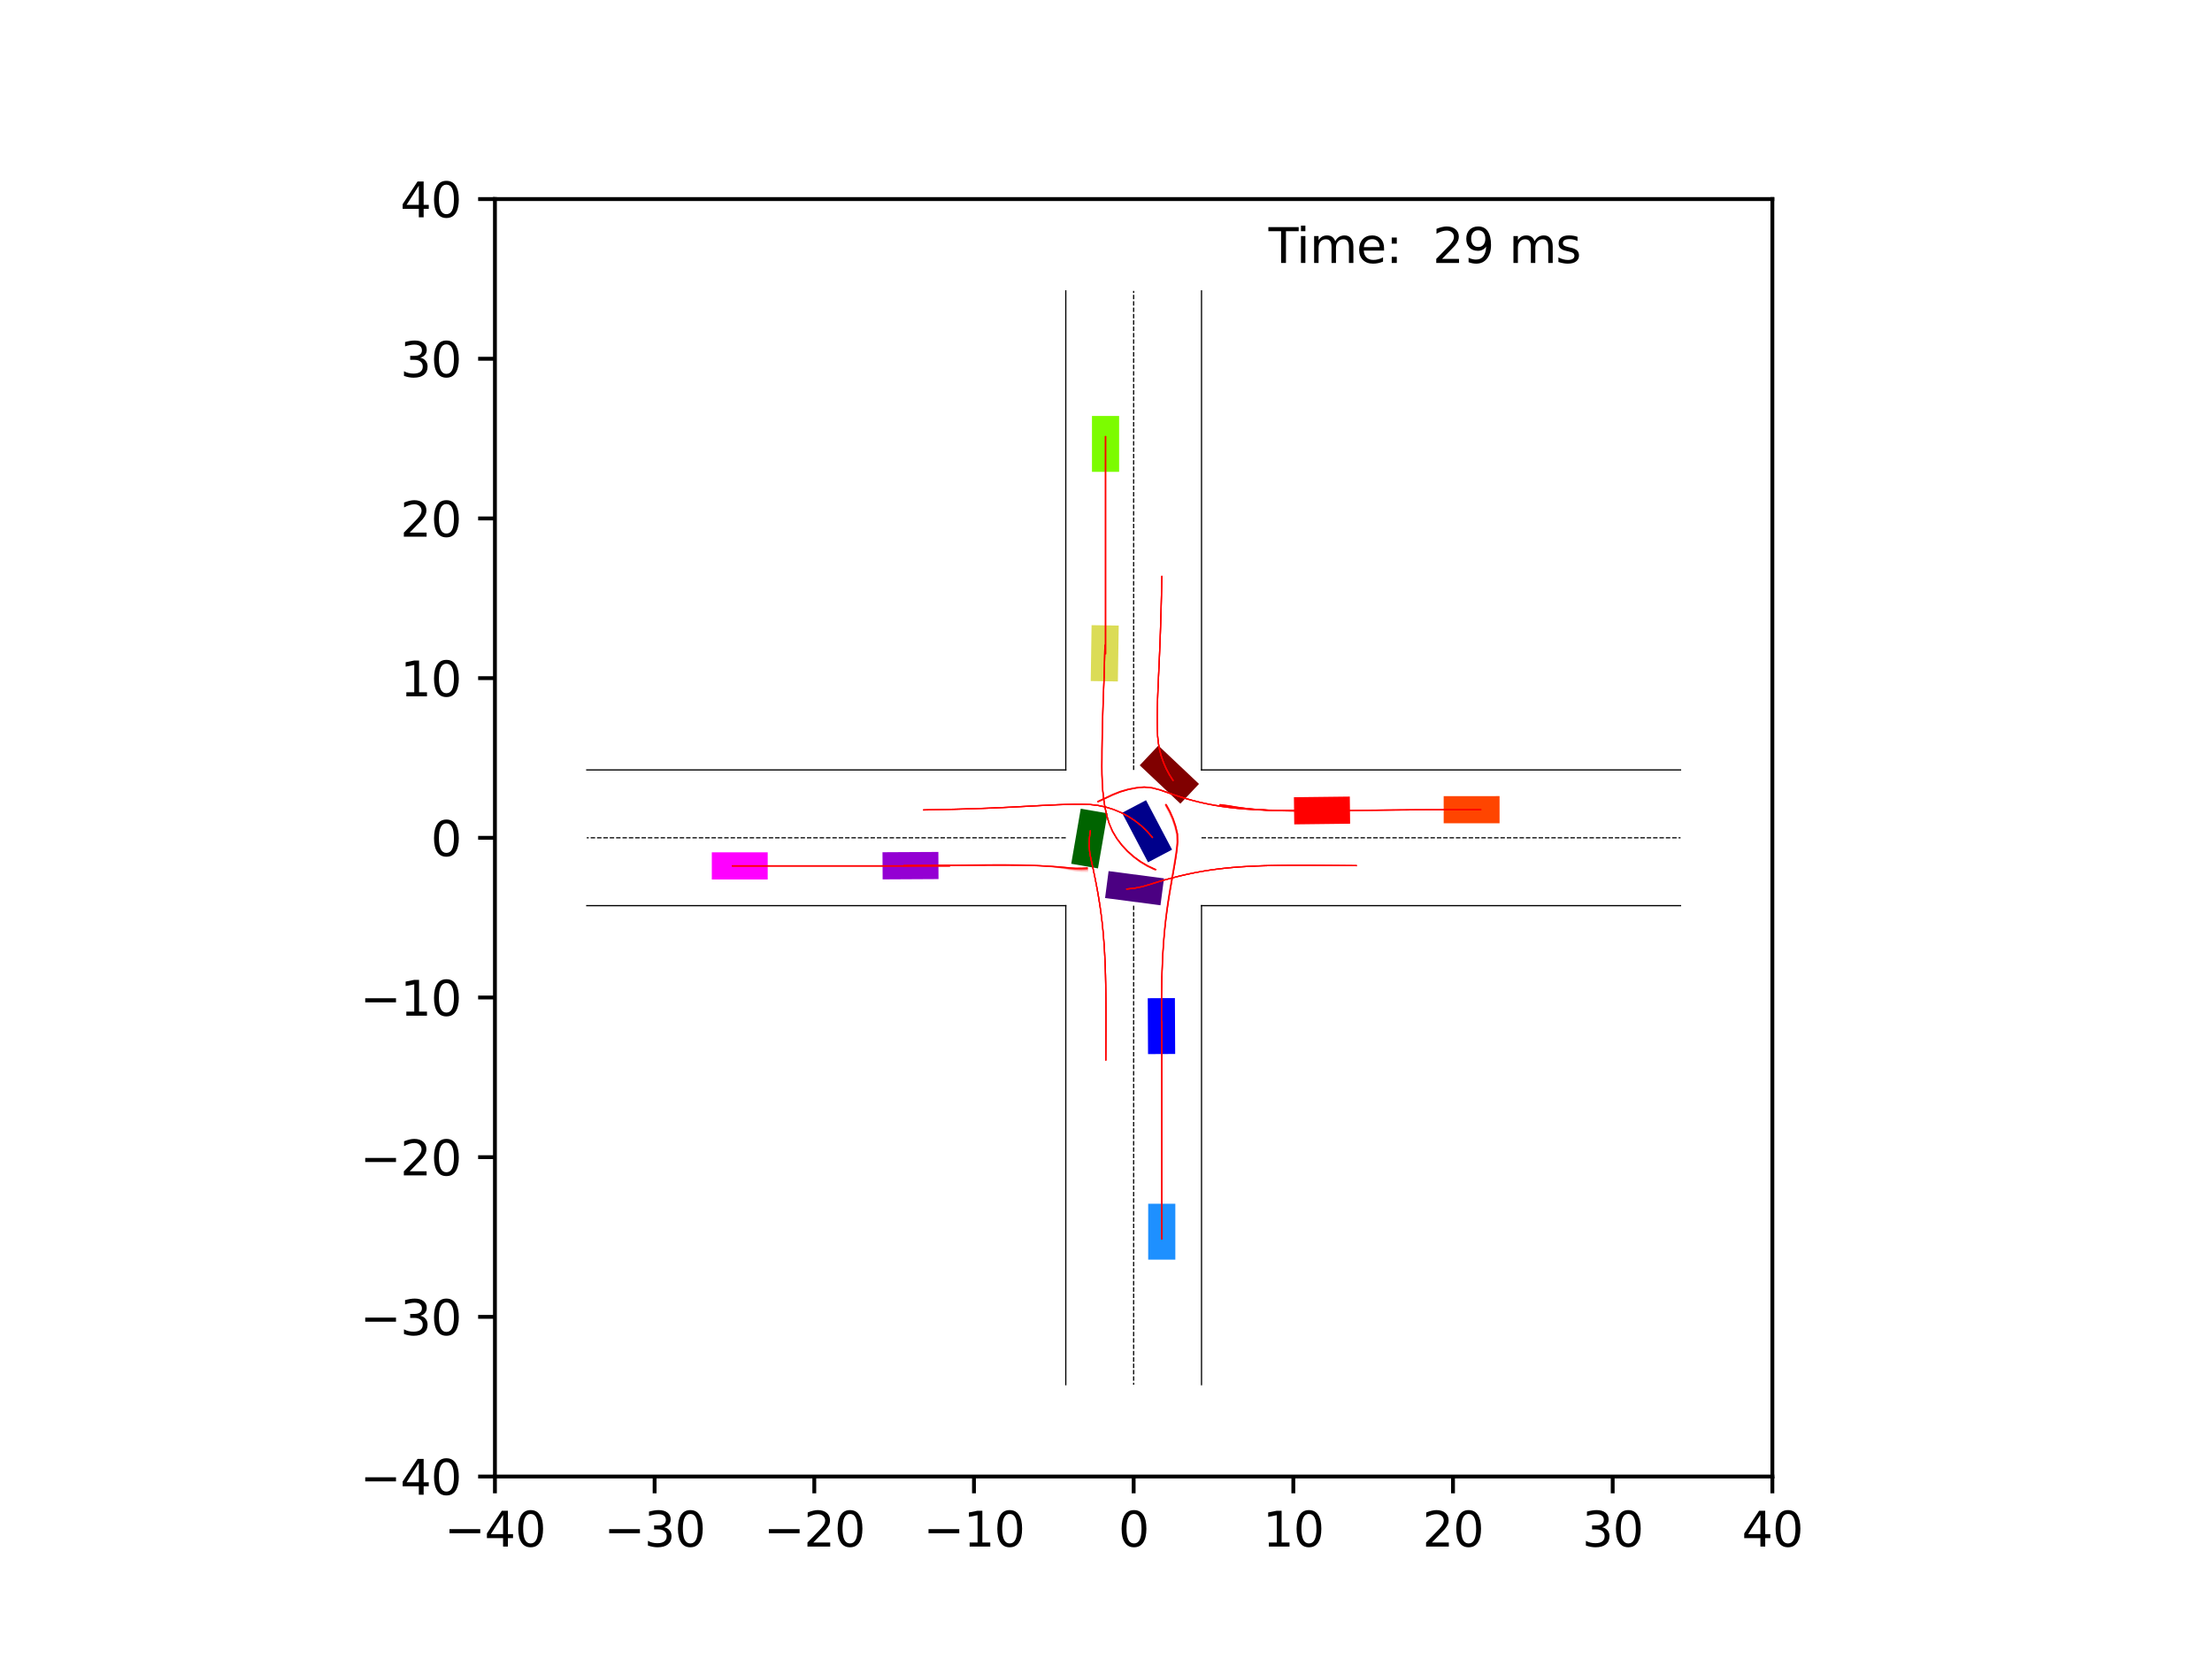 <?xml version="1.0" encoding="utf-8" standalone="no"?>
<!DOCTYPE svg PUBLIC "-//W3C//DTD SVG 1.1//EN"
  "http://www.w3.org/Graphics/SVG/1.1/DTD/svg11.dtd">
<svg xmlns:xlink="http://www.w3.org/1999/xlink" width="460.8pt" height="345.6pt" viewBox="0 0 460.8 345.6" xmlns="http://www.w3.org/2000/svg" version="1.1">
 <defs>
  <style type="text/css">*{stroke-linejoin: round; stroke-linecap: butt}</style>
 </defs>
 <g id="figure_1">
  <g id="patch_1">
   <path d="M 0 345.6 
L 460.8 345.6 
L 460.8 0 
L 0 0 
z
" style="fill: #ffffff"/>
  </g>
  <g id="axes_1">
   <g id="patch_2">
    <path d="M 103.104 307.584 
L 369.216 307.584 
L 369.216 41.472 
L 103.104 41.472 
z
" style="fill: #ffffff"/>
   </g>
   <g id="patch_3">
    <path d="M 244.161 177.002 
L 238.741 166.698 
L 233.736 169.33 
L 239.156 179.634 
z
" clip-path="url(#p1cdf55d25e)" style="fill: #00008b"/>
   </g>
   <g id="patch_4">
    <path d="M 249.771 163.306 
L 241.305 155.314 
L 237.423 159.426 
L 245.889 167.418 
z
" clip-path="url(#p1cdf55d25e)" style="fill: #800000"/>
   </g>
   <g id="patch_5">
    <path d="M 225.137 168.468 
L 223.156 179.94 
L 228.728 180.903 
L 230.71 169.43 
z
" clip-path="url(#p1cdf55d25e)" style="fill: #006400"/>
   </g>
   <g id="patch_6">
    <path d="M 230.206 187.075 
L 241.75 188.586 
L 242.483 182.979 
L 230.939 181.468 
z
" clip-path="url(#p1cdf55d25e)" style="fill: #4b0082"/>
   </g>
   <g id="patch_7">
    <path d="M 244.81 219.561 
L 244.753 207.919 
L 239.098 207.946 
L 239.155 219.588 
z
" clip-path="url(#p1cdf55d25e)" style="fill: #0000ff"/>
   </g>
   <g id="patch_8">
    <path d="M 281.189 165.939 
L 269.547 166.078 
L 269.615 171.733 
L 281.257 171.593 
z
" clip-path="url(#p1cdf55d25e)" style="fill: #ff0000"/>
   </g>
   <g id="patch_9">
    <path d="M 227.396 130.233 
L 227.218 141.874 
L 232.872 141.96 
L 233.05 130.319 
z
" clip-path="url(#p1cdf55d25e)" style="fill: #dbdc56"/>
   </g>
   <g id="patch_10">
    <path d="M 183.869 183.191 
L 195.511 183.129 
L 195.481 177.474 
L 183.839 177.536 
z
" clip-path="url(#p1cdf55d25e)" style="fill: #9400d3"/>
   </g>
   <g id="patch_11">
    <path d="M 244.843 262.404 
L 244.843 250.762 
L 239.188 250.762 
L 239.188 262.404 
z
" clip-path="url(#p1cdf55d25e)" style="fill: #1e90ff"/>
   </g>
   <g id="patch_12">
    <path d="M 312.386 165.845 
L 300.743 165.848 
L 300.745 171.503 
L 312.387 171.5 
z
" clip-path="url(#p1cdf55d25e)" style="fill: #ff4500"/>
   </g>
   <g id="patch_13">
    <path d="M 227.477 86.652 
L 227.477 98.294 
L 233.132 98.294 
L 233.132 86.652 
z
" clip-path="url(#p1cdf55d25e)" style="fill: #7cfc00"/>
   </g>
   <g id="patch_14">
    <path d="M 148.284 183.211 
L 159.926 183.211 
L 159.926 177.556 
L 148.284 177.556 
z
" clip-path="url(#p1cdf55d25e)" style="fill: #ff00ff"/>
   </g>
   <g id="matplotlib.axis_1">
    <g id="xtick_1">
     <g id="line2d_1">
      <defs>
       <path id="m5956724e05" d="M 0 0 
L 0 3.5 
" style="stroke: #000000; stroke-width: 0.8"/>
      </defs>
      <g>
       <use xlink:href="#m5956724e05" x="103.104" y="307.584" style="stroke: #000000; stroke-width: 0.8"/>
      </g>
     </g>
     <g id="text_1">
      <!-- −40 -->
      <g transform="translate(92.552 322.182) scale(0.1 -0.1)">
       <defs>
        <path id="DejaVuSans-2212" d="M 678 2272 
L 4684 2272 
L 4684 1741 
L 678 1741 
L 678 2272 
z
" transform="scale(0.016)"/>
        <path id="DejaVuSans-34" d="M 2419 4116 
L 825 1625 
L 2419 1625 
L 2419 4116 
z
M 2253 4666 
L 3047 4666 
L 3047 1625 
L 3713 1625 
L 3713 1100 
L 3047 1100 
L 3047 0 
L 2419 0 
L 2419 1100 
L 313 1100 
L 313 1709 
L 2253 4666 
z
" transform="scale(0.016)"/>
        <path id="DejaVuSans-30" d="M 2034 4250 
Q 1547 4250 1301 3770 
Q 1056 3291 1056 2328 
Q 1056 1369 1301 889 
Q 1547 409 2034 409 
Q 2525 409 2770 889 
Q 3016 1369 3016 2328 
Q 3016 3291 2770 3770 
Q 2525 4250 2034 4250 
z
M 2034 4750 
Q 2819 4750 3233 4129 
Q 3647 3509 3647 2328 
Q 3647 1150 3233 529 
Q 2819 -91 2034 -91 
Q 1250 -91 836 529 
Q 422 1150 422 2328 
Q 422 3509 836 4129 
Q 1250 4750 2034 4750 
z
" transform="scale(0.016)"/>
       </defs>
       <use xlink:href="#DejaVuSans-2212"/>
       <use xlink:href="#DejaVuSans-34" x="83.789"/>
       <use xlink:href="#DejaVuSans-30" x="147.412"/>
      </g>
     </g>
    </g>
    <g id="xtick_2">
     <g id="line2d_2">
      <g>
       <use xlink:href="#m5956724e05" x="136.368" y="307.584" style="stroke: #000000; stroke-width: 0.8"/>
      </g>
     </g>
     <g id="text_2">
      <!-- −30 -->
      <g transform="translate(125.816 322.182) scale(0.1 -0.1)">
       <defs>
        <path id="DejaVuSans-33" d="M 2597 2516 
Q 3050 2419 3304 2112 
Q 3559 1806 3559 1356 
Q 3559 666 3084 287 
Q 2609 -91 1734 -91 
Q 1441 -91 1130 -33 
Q 819 25 488 141 
L 488 750 
Q 750 597 1062 519 
Q 1375 441 1716 441 
Q 2309 441 2620 675 
Q 2931 909 2931 1356 
Q 2931 1769 2642 2001 
Q 2353 2234 1838 2234 
L 1294 2234 
L 1294 2753 
L 1863 2753 
Q 2328 2753 2575 2939 
Q 2822 3125 2822 3475 
Q 2822 3834 2567 4026 
Q 2313 4219 1838 4219 
Q 1578 4219 1281 4162 
Q 984 4106 628 3988 
L 628 4550 
Q 988 4650 1302 4700 
Q 1616 4750 1894 4750 
Q 2613 4750 3031 4423 
Q 3450 4097 3450 3541 
Q 3450 3153 3228 2886 
Q 3006 2619 2597 2516 
z
" transform="scale(0.016)"/>
       </defs>
       <use xlink:href="#DejaVuSans-2212"/>
       <use xlink:href="#DejaVuSans-33" x="83.789"/>
       <use xlink:href="#DejaVuSans-30" x="147.412"/>
      </g>
     </g>
    </g>
    <g id="xtick_3">
     <g id="line2d_3">
      <g>
       <use xlink:href="#m5956724e05" x="169.632" y="307.584" style="stroke: #000000; stroke-width: 0.8"/>
      </g>
     </g>
     <g id="text_3">
      <!-- −20 -->
      <g transform="translate(159.08 322.182) scale(0.1 -0.1)">
       <defs>
        <path id="DejaVuSans-32" d="M 1228 531 
L 3431 531 
L 3431 0 
L 469 0 
L 469 531 
Q 828 903 1448 1529 
Q 2069 2156 2228 2338 
Q 2531 2678 2651 2914 
Q 2772 3150 2772 3378 
Q 2772 3750 2511 3984 
Q 2250 4219 1831 4219 
Q 1534 4219 1204 4116 
Q 875 4013 500 3803 
L 500 4441 
Q 881 4594 1212 4672 
Q 1544 4750 1819 4750 
Q 2544 4750 2975 4387 
Q 3406 4025 3406 3419 
Q 3406 3131 3298 2873 
Q 3191 2616 2906 2266 
Q 2828 2175 2409 1742 
Q 1991 1309 1228 531 
z
" transform="scale(0.016)"/>
       </defs>
       <use xlink:href="#DejaVuSans-2212"/>
       <use xlink:href="#DejaVuSans-32" x="83.789"/>
       <use xlink:href="#DejaVuSans-30" x="147.412"/>
      </g>
     </g>
    </g>
    <g id="xtick_4">
     <g id="line2d_4">
      <g>
       <use xlink:href="#m5956724e05" x="202.896" y="307.584" style="stroke: #000000; stroke-width: 0.8"/>
      </g>
     </g>
     <g id="text_4">
      <!-- −10 -->
      <g transform="translate(192.344 322.182) scale(0.1 -0.1)">
       <defs>
        <path id="DejaVuSans-31" d="M 794 531 
L 1825 531 
L 1825 4091 
L 703 3866 
L 703 4441 
L 1819 4666 
L 2450 4666 
L 2450 531 
L 3481 531 
L 3481 0 
L 794 0 
L 794 531 
z
" transform="scale(0.016)"/>
       </defs>
       <use xlink:href="#DejaVuSans-2212"/>
       <use xlink:href="#DejaVuSans-31" x="83.789"/>
       <use xlink:href="#DejaVuSans-30" x="147.412"/>
      </g>
     </g>
    </g>
    <g id="xtick_5">
     <g id="line2d_5">
      <g>
       <use xlink:href="#m5956724e05" x="236.16" y="307.584" style="stroke: #000000; stroke-width: 0.8"/>
      </g>
     </g>
     <g id="text_5">
      <!-- 0 -->
      <g transform="translate(232.979 322.182) scale(0.1 -0.1)">
       <use xlink:href="#DejaVuSans-30"/>
      </g>
     </g>
    </g>
    <g id="xtick_6">
     <g id="line2d_6">
      <g>
       <use xlink:href="#m5956724e05" x="269.424" y="307.584" style="stroke: #000000; stroke-width: 0.8"/>
      </g>
     </g>
     <g id="text_6">
      <!-- 10 -->
      <g transform="translate(263.062 322.182) scale(0.1 -0.1)">
       <use xlink:href="#DejaVuSans-31"/>
       <use xlink:href="#DejaVuSans-30" x="63.623"/>
      </g>
     </g>
    </g>
    <g id="xtick_7">
     <g id="line2d_7">
      <g>
       <use xlink:href="#m5956724e05" x="302.688" y="307.584" style="stroke: #000000; stroke-width: 0.8"/>
      </g>
     </g>
     <g id="text_7">
      <!-- 20 -->
      <g transform="translate(296.325 322.182) scale(0.1 -0.1)">
       <use xlink:href="#DejaVuSans-32"/>
       <use xlink:href="#DejaVuSans-30" x="63.623"/>
      </g>
     </g>
    </g>
    <g id="xtick_8">
     <g id="line2d_8">
      <g>
       <use xlink:href="#m5956724e05" x="335.952" y="307.584" style="stroke: #000000; stroke-width: 0.8"/>
      </g>
     </g>
     <g id="text_8">
      <!-- 30 -->
      <g transform="translate(329.589 322.182) scale(0.1 -0.1)">
       <use xlink:href="#DejaVuSans-33"/>
       <use xlink:href="#DejaVuSans-30" x="63.623"/>
      </g>
     </g>
    </g>
    <g id="xtick_9">
     <g id="line2d_9">
      <g>
       <use xlink:href="#m5956724e05" x="369.216" y="307.584" style="stroke: #000000; stroke-width: 0.8"/>
      </g>
     </g>
     <g id="text_9">
      <!-- 40 -->
      <g transform="translate(362.853 322.182) scale(0.1 -0.1)">
       <use xlink:href="#DejaVuSans-34"/>
       <use xlink:href="#DejaVuSans-30" x="63.623"/>
      </g>
     </g>
    </g>
   </g>
   <g id="matplotlib.axis_2">
    <g id="ytick_1">
     <g id="line2d_10">
      <defs>
       <path id="mdabb0b77f0" d="M 0 0 
L -3.5 0 
" style="stroke: #000000; stroke-width: 0.8"/>
      </defs>
      <g>
       <use xlink:href="#mdabb0b77f0" x="103.104" y="307.584" style="stroke: #000000; stroke-width: 0.8"/>
      </g>
     </g>
     <g id="text_10">
      <!-- −40 -->
      <g transform="translate(74.999 311.383) scale(0.1 -0.1)">
       <use xlink:href="#DejaVuSans-2212"/>
       <use xlink:href="#DejaVuSans-34" x="83.789"/>
       <use xlink:href="#DejaVuSans-30" x="147.412"/>
      </g>
     </g>
    </g>
    <g id="ytick_2">
     <g id="line2d_11">
      <g>
       <use xlink:href="#mdabb0b77f0" x="103.104" y="274.32" style="stroke: #000000; stroke-width: 0.8"/>
      </g>
     </g>
     <g id="text_11">
      <!-- −30 -->
      <g transform="translate(74.999 278.119) scale(0.1 -0.1)">
       <use xlink:href="#DejaVuSans-2212"/>
       <use xlink:href="#DejaVuSans-33" x="83.789"/>
       <use xlink:href="#DejaVuSans-30" x="147.412"/>
      </g>
     </g>
    </g>
    <g id="ytick_3">
     <g id="line2d_12">
      <g>
       <use xlink:href="#mdabb0b77f0" x="103.104" y="241.056" style="stroke: #000000; stroke-width: 0.8"/>
      </g>
     </g>
     <g id="text_12">
      <!-- −20 -->
      <g transform="translate(74.999 244.855) scale(0.1 -0.1)">
       <use xlink:href="#DejaVuSans-2212"/>
       <use xlink:href="#DejaVuSans-32" x="83.789"/>
       <use xlink:href="#DejaVuSans-30" x="147.412"/>
      </g>
     </g>
    </g>
    <g id="ytick_4">
     <g id="line2d_13">
      <g>
       <use xlink:href="#mdabb0b77f0" x="103.104" y="207.792" style="stroke: #000000; stroke-width: 0.8"/>
      </g>
     </g>
     <g id="text_13">
      <!-- −10 -->
      <g transform="translate(74.999 211.591) scale(0.1 -0.1)">
       <use xlink:href="#DejaVuSans-2212"/>
       <use xlink:href="#DejaVuSans-31" x="83.789"/>
       <use xlink:href="#DejaVuSans-30" x="147.412"/>
      </g>
     </g>
    </g>
    <g id="ytick_5">
     <g id="line2d_14">
      <g>
       <use xlink:href="#mdabb0b77f0" x="103.104" y="174.528" style="stroke: #000000; stroke-width: 0.8"/>
      </g>
     </g>
     <g id="text_14">
      <!-- 0 -->
      <g transform="translate(89.742 178.327) scale(0.1 -0.1)">
       <use xlink:href="#DejaVuSans-30"/>
      </g>
     </g>
    </g>
    <g id="ytick_6">
     <g id="line2d_15">
      <g>
       <use xlink:href="#mdabb0b77f0" x="103.104" y="141.264" style="stroke: #000000; stroke-width: 0.8"/>
      </g>
     </g>
     <g id="text_15">
      <!-- 10 -->
      <g transform="translate(83.379 145.063) scale(0.1 -0.1)">
       <use xlink:href="#DejaVuSans-31"/>
       <use xlink:href="#DejaVuSans-30" x="63.623"/>
      </g>
     </g>
    </g>
    <g id="ytick_7">
     <g id="line2d_16">
      <g>
       <use xlink:href="#mdabb0b77f0" x="103.104" y="108" style="stroke: #000000; stroke-width: 0.8"/>
      </g>
     </g>
     <g id="text_16">
      <!-- 20 -->
      <g transform="translate(83.379 111.799) scale(0.1 -0.1)">
       <use xlink:href="#DejaVuSans-32"/>
       <use xlink:href="#DejaVuSans-30" x="63.623"/>
      </g>
     </g>
    </g>
    <g id="ytick_8">
     <g id="line2d_17">
      <g>
       <use xlink:href="#mdabb0b77f0" x="103.104" y="74.736" style="stroke: #000000; stroke-width: 0.8"/>
      </g>
     </g>
     <g id="text_17">
      <!-- 30 -->
      <g transform="translate(83.379 78.535) scale(0.1 -0.1)">
       <use xlink:href="#DejaVuSans-33"/>
       <use xlink:href="#DejaVuSans-30" x="63.623"/>
      </g>
     </g>
    </g>
    <g id="ytick_9">
     <g id="line2d_18">
      <g>
       <use xlink:href="#mdabb0b77f0" x="103.104" y="41.472" style="stroke: #000000; stroke-width: 0.8"/>
      </g>
     </g>
     <g id="text_18">
      <!-- 40 -->
      <g transform="translate(83.379 45.271) scale(0.1 -0.1)">
       <use xlink:href="#DejaVuSans-34"/>
       <use xlink:href="#DejaVuSans-30" x="63.623"/>
      </g>
     </g>
    </g>
   </g>
   <g id="line2d_19">
    <path d="M 250.297 288.457 
L 250.297 188.665 
" clip-path="url(#p1cdf55d25e)" style="fill: none; stroke: #000000; stroke-width: 0.25; stroke-linecap: square"/>
   </g>
   <g id="line2d_20">
    <path d="M 250.297 188.665 
L 350.089 188.665 
" clip-path="url(#p1cdf55d25e)" style="fill: none; stroke: #000000; stroke-width: 0.25; stroke-linecap: square"/>
   </g>
   <g id="line2d_21">
    <path d="M 350.089 160.391 
L 250.297 160.391 
" clip-path="url(#p1cdf55d25e)" style="fill: none; stroke: #000000; stroke-width: 0.25; stroke-linecap: square"/>
   </g>
   <g id="line2d_22">
    <path d="M 250.297 160.391 
L 250.297 60.599 
" clip-path="url(#p1cdf55d25e)" style="fill: none; stroke: #000000; stroke-width: 0.25; stroke-linecap: square"/>
   </g>
   <g id="line2d_23">
    <path d="M 222.023 60.599 
L 222.023 160.391 
" clip-path="url(#p1cdf55d25e)" style="fill: none; stroke: #000000; stroke-width: 0.25; stroke-linecap: square"/>
   </g>
   <g id="line2d_24">
    <path d="M 222.023 160.391 
L 122.231 160.391 
" clip-path="url(#p1cdf55d25e)" style="fill: none; stroke: #000000; stroke-width: 0.25; stroke-linecap: square"/>
   </g>
   <g id="line2d_25">
    <path d="M 122.231 188.665 
L 222.023 188.665 
" clip-path="url(#p1cdf55d25e)" style="fill: none; stroke: #000000; stroke-width: 0.25; stroke-linecap: square"/>
   </g>
   <g id="line2d_26">
    <path d="M 222.023 188.665 
L 222.023 288.457 
" clip-path="url(#p1cdf55d25e)" style="fill: none; stroke: #000000; stroke-width: 0.25; stroke-linecap: square"/>
   </g>
   <g id="line2d_27">
    <path d="M 250.297 174.528 
L 350.089 174.528 
" clip-path="url(#p1cdf55d25e)" style="fill: none; stroke-dasharray: 0.925,0.4; stroke-dashoffset: 0; stroke: #000000; stroke-width: 0.25"/>
   </g>
   <g id="line2d_28">
    <path d="M 236.16 160.391 
L 236.16 60.599 
" clip-path="url(#p1cdf55d25e)" style="fill: none; stroke-dasharray: 0.925,0.4; stroke-dashoffset: 0; stroke: #000000; stroke-width: 0.25"/>
   </g>
   <g id="line2d_29">
    <path d="M 222.023 174.528 
L 122.231 174.528 
" clip-path="url(#p1cdf55d25e)" style="fill: none; stroke-dasharray: 0.925,0.4; stroke-dashoffset: 0; stroke: #000000; stroke-width: 0.25"/>
   </g>
   <g id="line2d_30">
    <path d="M 236.16 188.665 
L 236.16 288.457 
" clip-path="url(#p1cdf55d25e)" style="fill: none; stroke-dasharray: 0.925,0.4; stroke-dashoffset: 0; stroke: #000000; stroke-width: 0.25"/>
   </g>
   <g id="line2d_31">
    <path d="M 240.057 174.437 
L 238.949 173.166 
L 237.729 172.004 
L 236.409 170.962 
L 234.999 170.047 
L 233.513 169.266 
L 231.964 168.625 
L 230.365 168.13 
L 228.729 167.784 
L 227.071 167.589 
L 225.405 167.547 
L 223.741 167.544 
L 222.079 167.574 
L 220.42 167.628 
L 218.764 167.7 
L 217.111 167.781 
L 215.459 167.869 
L 213.81 167.959 
L 212.162 168.049 
L 210.516 168.135 
L 208.87 168.216 
L 207.225 168.291 
L 205.581 168.36 
L 203.938 168.421 
L 202.295 168.477 
L 200.652 168.527 
L 199.01 168.573 
L 197.368 168.615 
L 195.726 168.655 
L 194.085 168.693 
L 192.443 168.73 
" clip-path="url(#p1cdf55d25e)" style="fill: none; stroke: #ff0000; stroke-opacity: 0.2; stroke-width: 0.25; stroke-linecap: square"/>
   </g>
   <g id="line2d_32">
    <path d="M 240.057 174.437 
L 238.948 173.166 
L 237.728 172.005 
L 236.407 170.963 
L 234.997 170.049 
L 233.511 169.269 
L 231.961 168.629 
L 230.361 168.135 
L 228.726 167.791 
L 227.067 167.598 
L 225.401 167.557 
L 223.737 167.555 
L 222.075 167.586 
L 220.416 167.641 
L 218.76 167.714 
L 217.107 167.795 
L 215.455 167.883 
L 213.806 167.974 
L 212.158 168.063 
L 210.512 168.15 
L 208.866 168.23 
L 207.221 168.305 
L 205.577 168.373 
L 203.934 168.435 
L 202.291 168.49 
L 200.649 168.54 
L 199.006 168.585 
L 197.364 168.626 
L 195.723 168.665 
L 194.081 168.702 
L 192.44 168.738 
" clip-path="url(#p1cdf55d25e)" style="fill: none; stroke: #ff0000; stroke-opacity: 0.4; stroke-width: 0.25; stroke-linecap: square"/>
   </g>
   <g id="line2d_33">
    <path d="M 240.057 174.437 
L 238.949 173.166 
L 237.729 172.004 
L 236.41 170.96 
L 235.001 170.044 
L 233.515 169.262 
L 231.966 168.622 
L 230.366 168.128 
L 228.73 167.784 
L 227.072 167.591 
L 225.406 167.551 
L 223.741 167.549 
L 222.079 167.58 
L 220.42 167.635 
L 218.764 167.708 
L 217.111 167.788 
L 215.46 167.876 
L 213.81 167.966 
L 212.162 168.055 
L 210.516 168.141 
L 208.87 168.221 
L 207.225 168.296 
L 205.581 168.363 
L 203.938 168.424 
L 202.295 168.479 
L 200.653 168.528 
L 199.011 168.573 
L 197.369 168.613 
L 195.727 168.652 
L 194.085 168.688 
L 192.444 168.724 
" clip-path="url(#p1cdf55d25e)" style="fill: none; stroke: #ff0000; stroke-opacity: 0.6; stroke-width: 0.25; stroke-linecap: square"/>
   </g>
   <g id="line2d_34">
    <path d="M 240.057 174.437 
L 238.948 173.167 
L 237.728 172.005 
L 236.408 170.962 
L 234.999 170.045 
L 233.513 169.264 
L 231.963 168.625 
L 230.363 168.133 
L 228.727 167.789 
L 227.068 167.598 
L 225.402 167.559 
L 223.737 167.558 
L 222.075 167.59 
L 220.416 167.647 
L 218.76 167.72 
L 217.107 167.802 
L 215.455 167.89 
L 213.806 167.98 
L 212.158 168.07 
L 210.511 168.156 
L 208.866 168.236 
L 207.221 168.311 
L 205.577 168.378 
L 203.933 168.439 
L 202.291 168.494 
L 200.648 168.543 
L 199.006 168.587 
L 197.364 168.628 
L 195.722 168.666 
L 194.081 168.702 
L 192.439 168.738 
" clip-path="url(#p1cdf55d25e)" style="fill: none; stroke: #ff0000; stroke-opacity: 0.8; stroke-width: 0.25; stroke-linecap: square"/>
   </g>
   <g id="line2d_35">
    <path d="M 240.057 174.437 
L 238.949 173.166 
L 237.729 172.004 
L 236.409 170.961 
L 234.999 170.046 
L 233.513 169.265 
L 231.964 168.625 
L 230.364 168.13 
L 228.728 167.785 
L 227.069 167.592 
L 225.403 167.552 
L 223.738 167.551 
L 222.076 167.583 
L 220.417 167.639 
L 218.761 167.712 
L 217.107 167.792 
L 215.456 167.88 
L 213.806 167.97 
L 212.158 168.058 
L 210.511 168.144 
L 208.866 168.224 
L 207.221 168.297 
L 205.577 168.364 
L 203.933 168.425 
L 202.29 168.479 
L 200.648 168.527 
L 199.006 168.571 
L 197.364 168.611 
L 195.722 168.649 
L 194.081 168.685 
L 192.439 168.719 
" clip-path="url(#p1cdf55d25e)" style="fill: none; stroke: #ff0000; stroke-width: 0.25; stroke-linecap: square"/>
   </g>
   <g id="line2d_36">
    <path d="M 244.354 162.556 
L 243.599 161.365 
L 242.938 160.119 
L 242.374 158.824 
L 241.911 157.487 
L 241.552 156.116 
L 241.3 154.72 
L 241.156 153.306 
L 241.101 151.883 
L 241.076 150.457 
L 241.075 149.028 
L 241.095 147.597 
L 241.132 146.164 
L 241.18 144.729 
L 241.237 143.292 
L 241.299 141.853 
L 241.364 140.411 
L 241.43 138.968 
L 241.495 137.524 
L 241.558 136.077 
L 241.617 134.629 
L 241.673 133.179 
L 241.726 131.727 
L 241.774 130.275 
L 241.819 128.821 
L 241.861 127.367 
L 241.9 125.912 
L 241.937 124.456 
L 241.972 123 
L 242.007 121.544 
L 242.041 120.088 
" clip-path="url(#p1cdf55d25e)" style="fill: none; stroke: #ff0000; stroke-opacity: 0.2; stroke-width: 0.25; stroke-linecap: square"/>
   </g>
   <g id="line2d_37">
    <path d="M 244.354 162.556 
L 243.599 161.365 
L 242.937 160.119 
L 242.373 158.824 
L 241.909 157.488 
L 241.55 156.117 
L 241.297 154.721 
L 241.153 153.307 
L 241.098 151.884 
L 241.073 150.458 
L 241.073 149.029 
L 241.093 147.598 
L 241.129 146.165 
L 241.178 144.73 
L 241.235 143.293 
L 241.298 141.854 
L 241.363 140.413 
L 241.429 138.97 
L 241.494 137.525 
L 241.557 136.078 
L 241.617 134.63 
L 241.673 133.18 
L 241.726 131.729 
L 241.775 130.276 
L 241.821 128.823 
L 241.863 127.368 
L 241.902 125.913 
L 241.939 124.457 
L 241.975 123.001 
L 242.01 121.545 
L 242.045 120.089 
" clip-path="url(#p1cdf55d25e)" style="fill: none; stroke: #ff0000; stroke-opacity: 0.4; stroke-width: 0.25; stroke-linecap: square"/>
   </g>
   <g id="line2d_38">
    <path d="M 244.354 162.556 
L 243.597 161.366 
L 242.934 160.121 
L 242.369 158.826 
L 241.905 157.49 
L 241.547 156.119 
L 241.295 154.723 
L 241.153 153.308 
L 241.099 151.886 
L 241.074 150.46 
L 241.074 149.031 
L 241.095 147.6 
L 241.131 146.167 
L 241.18 144.732 
L 241.237 143.295 
L 241.3 141.856 
L 241.366 140.415 
L 241.432 138.972 
L 241.497 137.527 
L 241.56 136.08 
L 241.62 134.632 
L 241.677 133.182 
L 241.729 131.73 
L 241.778 130.278 
L 241.824 128.824 
L 241.866 127.37 
L 241.905 125.914 
L 241.942 124.459 
L 241.978 123.002 
L 242.012 121.546 
L 242.047 120.09 
" clip-path="url(#p1cdf55d25e)" style="fill: none; stroke: #ff0000; stroke-opacity: 0.6; stroke-width: 0.25; stroke-linecap: square"/>
   </g>
   <g id="line2d_39">
    <path d="M 244.354 162.556 
L 243.597 161.367 
L 242.933 160.121 
L 242.368 158.827 
L 241.904 157.49 
L 241.545 156.12 
L 241.294 154.723 
L 241.153 153.309 
L 241.099 151.887 
L 241.074 150.461 
L 241.074 149.032 
L 241.094 147.601 
L 241.131 146.168 
L 241.18 144.733 
L 241.237 143.296 
L 241.3 141.857 
L 241.365 140.416 
L 241.432 138.973 
L 241.497 137.528 
L 241.56 136.082 
L 241.62 134.633 
L 241.676 133.183 
L 241.729 131.732 
L 241.778 130.279 
L 241.823 128.825 
L 241.865 127.37 
L 241.904 125.915 
L 241.941 124.459 
L 241.976 123.003 
L 242.011 121.546 
L 242.045 120.089 
" clip-path="url(#p1cdf55d25e)" style="fill: none; stroke: #ff0000; stroke-opacity: 0.8; stroke-width: 0.25; stroke-linecap: square"/>
   </g>
   <g id="line2d_40">
    <path d="M 244.354 162.556 
L 243.597 161.366 
L 242.934 160.121 
L 242.369 158.826 
L 241.906 157.49 
L 241.548 156.119 
L 241.297 154.723 
L 241.155 153.308 
L 241.102 151.886 
L 241.077 150.46 
L 241.077 149.031 
L 241.098 147.6 
L 241.134 146.167 
L 241.183 144.732 
L 241.24 143.295 
L 241.303 141.856 
L 241.368 140.415 
L 241.434 138.972 
L 241.499 137.527 
L 241.562 136.081 
L 241.622 134.632 
L 241.678 133.182 
L 241.731 131.731 
L 241.779 130.278 
L 241.824 128.824 
L 241.866 127.369 
L 241.905 125.914 
L 241.942 124.458 
L 241.977 123.001 
L 242.011 121.545 
L 242.045 120.088 
" clip-path="url(#p1cdf55d25e)" style="fill: none; stroke: #ff0000; stroke-width: 0.25; stroke-linecap: square"/>
   </g>
   <g id="line2d_41">
    <path d="M 227.136 173.1 
L 226.927 174.685 
L 226.88 176.283 
L 227.046 177.875 
L 227.376 179.441 
L 227.719 181.004 
L 228.047 182.57 
L 228.358 184.14 
L 228.651 185.713 
L 228.922 187.29 
L 229.169 188.87 
L 229.389 190.455 
L 229.583 192.042 
L 229.75 193.633 
L 229.892 195.226 
L 230.011 196.821 
L 230.108 198.417 
L 230.187 200.014 
L 230.25 201.613 
L 230.297 203.211 
L 230.333 204.81 
L 230.358 206.409 
L 230.374 208.009 
L 230.384 209.608 
L 230.388 211.207 
L 230.388 212.807 
L 230.385 214.406 
L 230.38 216.006 
L 230.373 217.605 
L 230.367 219.205 
L 230.359 220.804 
" clip-path="url(#p1cdf55d25e)" style="fill: none; stroke: #ff0000; stroke-opacity: 0.2; stroke-width: 0.25; stroke-linecap: square"/>
   </g>
   <g id="line2d_42">
    <path d="M 227.136 173.1 
L 226.929 174.685 
L 226.881 176.283 
L 227.046 177.875 
L 227.375 179.441 
L 227.718 181.004 
L 228.046 182.571 
L 228.357 184.14 
L 228.65 185.713 
L 228.921 187.29 
L 229.167 188.871 
L 229.388 190.455 
L 229.581 192.043 
L 229.748 193.633 
L 229.89 195.226 
L 230.009 196.821 
L 230.107 198.418 
L 230.186 200.015 
L 230.248 201.613 
L 230.296 203.212 
L 230.331 204.81 
L 230.357 206.41 
L 230.373 208.009 
L 230.383 209.608 
L 230.387 211.208 
L 230.387 212.807 
L 230.384 214.407 
L 230.379 216.006 
L 230.373 217.606 
L 230.366 219.205 
L 230.359 220.805 
" clip-path="url(#p1cdf55d25e)" style="fill: none; stroke: #ff0000; stroke-opacity: 0.4; stroke-width: 0.25; stroke-linecap: square"/>
   </g>
   <g id="line2d_43">
    <path d="M 227.136 173.1 
L 226.93 174.685 
L 226.882 176.284 
L 227.046 177.875 
L 227.375 179.441 
L 227.718 181.005 
L 228.045 182.571 
L 228.356 184.141 
L 228.649 185.714 
L 228.92 187.29 
L 229.166 188.871 
L 229.387 190.455 
L 229.58 192.043 
L 229.747 193.634 
L 229.889 195.227 
L 230.008 196.821 
L 230.106 198.418 
L 230.185 200.015 
L 230.248 201.613 
L 230.296 203.212 
L 230.331 204.811 
L 230.357 206.41 
L 230.374 208.009 
L 230.383 209.608 
L 230.388 211.208 
L 230.388 212.807 
L 230.385 214.407 
L 230.38 216.006 
L 230.373 217.606 
L 230.366 219.205 
L 230.359 220.805 
" clip-path="url(#p1cdf55d25e)" style="fill: none; stroke: #ff0000; stroke-opacity: 0.6; stroke-width: 0.25; stroke-linecap: square"/>
   </g>
   <g id="line2d_44">
    <path d="M 227.136 173.1 
L 226.932 174.685 
L 226.883 176.284 
L 227.046 177.875 
L 227.375 179.442 
L 227.718 181.005 
L 228.045 182.571 
L 228.357 184.141 
L 228.649 185.714 
L 228.92 187.291 
L 229.167 188.871 
L 229.387 190.455 
L 229.58 192.043 
L 229.747 193.634 
L 229.89 195.227 
L 230.009 196.821 
L 230.107 198.418 
L 230.186 200.015 
L 230.248 201.613 
L 230.296 203.212 
L 230.332 204.81 
L 230.357 206.41 
L 230.374 208.009 
L 230.384 209.608 
L 230.388 211.208 
L 230.388 212.807 
L 230.385 214.407 
L 230.38 216.006 
L 230.373 217.606 
L 230.366 219.205 
L 230.359 220.805 
" clip-path="url(#p1cdf55d25e)" style="fill: none; stroke: #ff0000; stroke-opacity: 0.8; stroke-width: 0.25; stroke-linecap: square"/>
   </g>
   <g id="line2d_45">
    <path d="M 227.136 173.1 
L 226.933 174.685 
L 226.883 176.284 
L 227.046 177.876 
L 227.375 179.442 
L 227.718 181.005 
L 228.045 182.571 
L 228.356 184.141 
L 228.649 185.714 
L 228.92 187.291 
L 229.167 188.871 
L 229.387 190.456 
L 229.58 192.043 
L 229.747 193.634 
L 229.889 195.227 
L 230.008 196.822 
L 230.106 198.418 
L 230.185 200.015 
L 230.248 201.613 
L 230.296 203.212 
L 230.332 204.811 
L 230.357 206.41 
L 230.374 208.009 
L 230.384 209.608 
L 230.388 211.208 
L 230.388 212.807 
L 230.385 214.407 
L 230.38 216.006 
L 230.373 217.606 
L 230.366 219.205 
L 230.359 220.805 
" clip-path="url(#p1cdf55d25e)" style="fill: none; stroke: #ff0000; stroke-width: 0.25; stroke-linecap: square"/>
   </g>
   <g id="line2d_46">
    <path d="M 234.734 185.199 
L 236.345 185.028 
L 237.933 184.713 
L 239.487 184.259 
L 241.031 183.772 
L 242.583 183.319 
L 244.143 182.894 
L 245.709 182.498 
L 247.282 182.135 
L 248.861 181.806 
L 250.447 181.513 
L 252.038 181.259 
L 253.634 181.04 
L 255.233 180.856 
L 256.835 180.704 
L 258.438 180.58 
L 260.043 180.481 
L 261.649 180.405 
L 263.255 180.347 
L 264.861 180.305 
L 266.466 180.277 
L 268.072 180.26 
L 269.678 180.252 
L 271.283 180.25 
L 272.888 180.254 
L 274.493 180.262 
L 276.098 180.273 
L 277.702 180.286 
L 279.307 180.3 
L 280.911 180.315 
L 282.516 180.329 
" clip-path="url(#p1cdf55d25e)" style="fill: none; stroke: #ff0000; stroke-opacity: 0.2; stroke-width: 0.25; stroke-linecap: square"/>
   </g>
   <g id="line2d_47">
    <path d="M 234.734 185.199 
L 236.345 185.027 
L 237.933 184.713 
L 239.487 184.259 
L 241.031 183.772 
L 242.583 183.319 
L 244.143 182.894 
L 245.709 182.499 
L 247.282 182.135 
L 248.861 181.807 
L 250.447 181.514 
L 252.038 181.259 
L 253.634 181.041 
L 255.233 180.857 
L 256.835 180.705 
L 258.439 180.581 
L 260.044 180.482 
L 261.649 180.406 
L 263.255 180.348 
L 264.861 180.306 
L 266.467 180.278 
L 268.072 180.261 
L 269.678 180.252 
L 271.283 180.251 
L 272.888 180.255 
L 274.493 180.264 
L 276.098 180.275 
L 277.702 180.288 
L 279.307 180.302 
L 280.912 180.316 
L 282.516 180.331 
" clip-path="url(#p1cdf55d25e)" style="fill: none; stroke: #ff0000; stroke-opacity: 0.4; stroke-width: 0.25; stroke-linecap: square"/>
   </g>
   <g id="line2d_48">
    <path d="M 234.734 185.199 
L 236.344 185.026 
L 237.933 184.713 
L 239.487 184.259 
L 241.031 183.772 
L 242.583 183.319 
L 244.143 182.895 
L 245.709 182.499 
L 247.282 182.136 
L 248.862 181.807 
L 250.447 181.515 
L 252.038 181.26 
L 253.634 181.041 
L 255.233 180.857 
L 256.835 180.705 
L 258.439 180.581 
L 260.044 180.482 
L 261.649 180.405 
L 263.255 180.348 
L 264.861 180.306 
L 266.467 180.278 
L 268.072 180.26 
L 269.678 180.252 
L 271.283 180.251 
L 272.888 180.255 
L 274.493 180.263 
L 276.098 180.274 
L 277.702 180.287 
L 279.307 180.301 
L 280.912 180.316 
L 282.516 180.33 
" clip-path="url(#p1cdf55d25e)" style="fill: none; stroke: #ff0000; stroke-opacity: 0.6; stroke-width: 0.25; stroke-linecap: square"/>
   </g>
   <g id="line2d_49">
    <path d="M 234.734 185.199 
L 236.344 185.026 
L 237.933 184.713 
L 239.487 184.259 
L 241.031 183.772 
L 242.584 183.32 
L 244.143 182.895 
L 245.709 182.499 
L 247.282 182.136 
L 248.862 181.808 
L 250.447 181.515 
L 252.039 181.26 
L 253.634 181.042 
L 255.233 180.858 
L 256.835 180.705 
L 258.439 180.581 
L 260.044 180.482 
L 261.649 180.406 
L 263.255 180.348 
L 264.861 180.306 
L 266.467 180.278 
L 268.073 180.261 
L 269.678 180.252 
L 271.283 180.251 
L 272.888 180.255 
L 274.493 180.263 
L 276.098 180.274 
L 277.703 180.287 
L 279.307 180.301 
L 280.912 180.316 
L 282.516 180.331 
" clip-path="url(#p1cdf55d25e)" style="fill: none; stroke: #ff0000; stroke-opacity: 0.8; stroke-width: 0.25; stroke-linecap: square"/>
   </g>
   <g id="line2d_50">
    <path d="M 234.734 185.199 
L 236.345 185.027 
L 237.933 184.713 
L 239.487 184.259 
L 241.031 183.773 
L 242.584 183.32 
L 244.143 182.895 
L 245.709 182.5 
L 247.282 182.137 
L 248.862 181.808 
L 250.447 181.515 
L 252.039 181.261 
L 253.634 181.042 
L 255.233 180.858 
L 256.835 180.705 
L 258.439 180.581 
L 260.044 180.483 
L 261.649 180.406 
L 263.255 180.348 
L 264.861 180.306 
L 266.467 180.278 
L 268.072 180.26 
L 269.678 180.252 
L 271.283 180.251 
L 272.888 180.255 
L 274.493 180.263 
L 276.098 180.274 
L 277.702 180.287 
L 279.307 180.301 
L 280.911 180.316 
L 282.516 180.33 
" clip-path="url(#p1cdf55d25e)" style="fill: none; stroke: #ff0000; stroke-width: 0.25; stroke-linecap: square"/>
   </g>
   <g id="line2d_51">
    <path d="M 241.958 215.341 
L 241.952 213.753 
L 241.949 212.166 
L 241.95 210.577 
L 241.956 208.988 
L 241.968 207.399 
L 241.987 205.809 
L 242.016 204.218 
L 242.056 202.627 
L 242.108 201.035 
L 242.174 199.443 
L 242.257 197.851 
L 242.358 196.258 
L 242.48 194.666 
L 242.623 193.074 
L 242.789 191.483 
L 242.979 189.893 
L 243.192 188.305 
L 243.426 186.717 
L 243.678 185.13 
L 243.943 183.543 
L 244.216 181.955 
L 244.487 180.365 
L 244.747 178.77 
L 244.98 177.168 
L 245.136 175.555 
L 245.095 173.932 
L 244.719 172.351 
L 244.204 170.808 
L 243.553 169.316 
L 242.77 167.889 
" clip-path="url(#p1cdf55d25e)" style="fill: none; stroke: #ff0000; stroke-opacity: 0.2; stroke-width: 0.25; stroke-linecap: square"/>
   </g>
   <g id="line2d_52">
    <path d="M 241.958 215.341 
L 241.953 213.753 
L 241.949 212.165 
L 241.951 210.575 
L 241.957 208.985 
L 241.97 207.393 
L 241.991 205.8 
L 242.022 204.205 
L 242.064 202.61 
L 242.119 201.014 
L 242.19 199.417 
L 242.278 197.82 
L 242.385 196.222 
L 242.513 194.624 
L 242.664 193.027 
L 242.839 191.43 
L 243.038 189.834 
L 243.262 188.239 
L 243.507 186.645 
L 243.771 185.052 
L 244.05 183.459 
L 244.335 181.865 
L 244.62 180.269 
L 244.892 178.667 
L 245.137 177.059 
L 245.307 175.439 
L 245.291 173.808 
L 244.937 172.214 
L 244.435 170.658 
L 243.795 169.153 
L 243.023 167.712 
" clip-path="url(#p1cdf55d25e)" style="fill: none; stroke: #ff0000; stroke-opacity: 0.4; stroke-width: 0.25; stroke-linecap: square"/>
   </g>
   <g id="line2d_53">
    <path d="M 241.958 215.341 
L 241.953 213.753 
L 241.951 212.165 
L 241.953 210.575 
L 241.96 208.984 
L 241.974 207.391 
L 241.997 205.798 
L 242.028 204.203 
L 242.072 202.607 
L 242.128 201.01 
L 242.2 199.412 
L 242.289 197.813 
L 242.396 196.214 
L 242.525 194.615 
L 242.676 193.016 
L 242.851 191.418 
L 243.05 189.82 
L 243.272 188.224 
L 243.515 186.628 
L 243.775 185.032 
L 244.047 183.437 
L 244.324 181.84 
L 244.597 180.239 
L 244.855 178.634 
L 245.082 177.021 
L 245.23 175.398 
L 245.182 173.766 
L 244.799 172.177 
L 244.274 170.627 
L 243.612 169.13 
L 242.818 167.699 
" clip-path="url(#p1cdf55d25e)" style="fill: none; stroke: #ff0000; stroke-opacity: 0.6; stroke-width: 0.25; stroke-linecap: square"/>
   </g>
   <g id="line2d_54">
    <path d="M 241.958 215.341 
L 241.953 213.753 
L 241.95 212.165 
L 241.952 210.574 
L 241.96 208.982 
L 241.974 207.389 
L 241.997 205.794 
L 242.03 204.198 
L 242.074 202.601 
L 242.133 201.002 
L 242.207 199.402 
L 242.299 197.802 
L 242.41 196.201 
L 242.544 194.599 
L 242.701 192.998 
L 242.882 191.397 
L 243.088 189.798 
L 243.319 188.199 
L 243.571 186.601 
L 243.841 185.003 
L 244.124 183.405 
L 244.413 181.806 
L 244.698 180.203 
L 244.968 178.595 
L 245.206 176.98 
L 245.361 175.351 
L 245.314 173.714 
L 244.936 172.119 
L 244.416 170.563 
L 243.757 169.059 
L 242.966 167.62 
" clip-path="url(#p1cdf55d25e)" style="fill: none; stroke: #ff0000; stroke-opacity: 0.8; stroke-width: 0.25; stroke-linecap: square"/>
   </g>
   <g id="line2d_55">
    <path d="M 241.958 215.341 
L 241.954 213.753 
L 241.952 212.165 
L 241.955 210.574 
L 241.963 208.982 
L 241.979 207.388 
L 242.003 205.793 
L 242.037 204.197 
L 242.083 202.599 
L 242.143 201 
L 242.219 199.4 
L 242.312 197.799 
L 242.426 196.197 
L 242.56 194.595 
L 242.718 192.993 
L 242.901 191.392 
L 243.107 189.791 
L 243.337 188.192 
L 243.588 186.593 
L 243.855 184.994 
L 244.134 183.395 
L 244.417 181.794 
L 244.694 180.189 
L 244.953 178.579 
L 245.177 176.961 
L 245.315 175.331 
L 245.246 173.695 
L 244.855 172.102 
L 244.322 170.55 
L 243.651 169.052 
L 242.848 167.619 
" clip-path="url(#p1cdf55d25e)" style="fill: none; stroke: #ff0000; stroke-width: 0.25; stroke-linecap: square"/>
   </g>
   <g id="line2d_56">
    <path d="M 276.991 168.819 
L 275.402 168.838 
L 273.81 168.855 
L 272.216 168.867 
L 270.619 168.874 
L 269.019 168.873 
L 267.416 168.863 
L 265.811 168.84 
L 264.203 168.801 
L 262.592 168.744 
L 260.978 168.663 
L 259.363 168.556 
L 257.747 168.416 
L 256.13 168.24 
L 254.514 168.023 
L 252.901 167.76 
L 251.292 167.447 
L 249.69 167.082 
L 248.096 166.664 
L 246.511 166.195 
L 244.936 165.679 
L 243.37 165.122 
L 241.805 164.547 
L 240.193 164.101 
L 238.527 163.906 
L 236.853 164.051 
L 235.197 164.352 
L 233.573 164.804 
L 231.997 165.403 
L 230.469 166.115 
L 228.946 166.84 
" clip-path="url(#p1cdf55d25e)" style="fill: none; stroke: #ff0000; stroke-opacity: 0.2; stroke-width: 0.25; stroke-linecap: square"/>
   </g>
   <g id="line2d_57">
    <path d="M 276.991 168.819 
L 275.402 168.838 
L 273.81 168.854 
L 272.214 168.866 
L 270.615 168.872 
L 269.013 168.871 
L 267.407 168.86 
L 265.797 168.836 
L 264.185 168.797 
L 262.569 168.739 
L 260.95 168.658 
L 259.329 168.55 
L 257.705 168.41 
L 256.081 168.233 
L 254.458 168.015 
L 252.836 167.751 
L 251.219 167.437 
L 249.607 167.071 
L 248.003 166.652 
L 246.407 166.183 
L 244.821 165.667 
L 243.242 165.11 
L 241.664 164.538 
L 240.038 164.099 
L 238.359 163.912 
L 236.673 164.065 
L 235.006 164.375 
L 233.372 164.838 
L 231.788 165.451 
L 230.249 166.171 
L 228.712 166.893 
" clip-path="url(#p1cdf55d25e)" style="fill: none; stroke: #ff0000; stroke-opacity: 0.4; stroke-width: 0.25; stroke-linecap: square"/>
   </g>
   <g id="line2d_58">
    <path d="M 276.991 168.819 
L 275.402 168.837 
L 273.81 168.851 
L 272.214 168.862 
L 270.616 168.866 
L 269.014 168.863 
L 267.409 168.851 
L 265.801 168.825 
L 264.19 168.784 
L 262.576 168.725 
L 260.959 168.642 
L 259.34 168.533 
L 257.719 168.392 
L 256.098 168.215 
L 254.478 167.997 
L 252.86 167.735 
L 251.246 167.423 
L 249.638 167.06 
L 248.038 166.647 
L 246.446 166.185 
L 244.863 165.678 
L 243.287 165.131 
L 241.712 164.571 
L 240.091 164.142 
L 238.419 163.966 
L 236.742 164.125 
L 235.084 164.44 
L 233.461 164.907 
L 231.887 165.523 
L 230.358 166.241 
L 228.824 166.951 
" clip-path="url(#p1cdf55d25e)" style="fill: none; stroke: #ff0000; stroke-opacity: 0.6; stroke-width: 0.25; stroke-linecap: square"/>
   </g>
   <g id="line2d_59">
    <path d="M 276.991 168.819 
L 275.402 168.836 
L 273.809 168.85 
L 272.213 168.86 
L 270.614 168.863 
L 269.01 168.859 
L 267.404 168.845 
L 265.793 168.818 
L 264.18 168.776 
L 262.562 168.714 
L 260.942 168.63 
L 259.32 168.518 
L 257.695 168.374 
L 256.07 168.195 
L 254.445 167.974 
L 252.823 167.709 
L 251.204 167.395 
L 249.591 167.029 
L 247.984 166.614 
L 246.386 166.15 
L 244.796 165.641 
L 243.214 165.094 
L 241.629 164.537 
L 239.998 164.114 
L 238.318 163.946 
L 236.633 164.114 
L 234.969 164.438 
L 233.341 164.916 
L 231.763 165.544 
L 230.228 166.269 
L 228.69 166.989 
" clip-path="url(#p1cdf55d25e)" style="fill: none; stroke: #ff0000; stroke-opacity: 0.8; stroke-width: 0.25; stroke-linecap: square"/>
   </g>
   <g id="line2d_60">
    <path d="M 276.991 168.819 
L 275.402 168.836 
L 273.809 168.849 
L 272.214 168.859 
L 270.614 168.862 
L 269.012 168.858 
L 267.406 168.844 
L 265.796 168.817 
L 264.184 168.775 
L 262.568 168.714 
L 260.949 168.629 
L 259.328 168.518 
L 257.705 168.376 
L 256.082 168.197 
L 254.459 167.979 
L 252.839 167.715 
L 251.222 167.403 
L 249.612 167.041 
L 248.008 166.629 
L 246.412 166.17 
L 244.824 165.667 
L 243.244 165.126 
L 241.662 164.575 
L 240.034 164.159 
L 238.357 163.997 
L 236.678 164.17 
L 235.02 164.497 
L 233.398 164.978 
L 231.827 165.606 
L 230.294 166.324 
L 228.758 167.035 
" clip-path="url(#p1cdf55d25e)" style="fill: none; stroke: #ff0000; stroke-width: 0.25; stroke-linecap: square"/>
   </g>
   <g id="line2d_61">
    <path d="M 230.17 134.453 
L 230.135 136.097 
L 230.094 137.745 
L 230.048 139.397 
L 229.995 141.053 
L 229.935 142.714 
L 229.869 144.378 
L 229.798 146.047 
L 229.747 147.72 
L 229.696 149.398 
L 229.647 151.08 
L 229.601 152.766 
L 229.563 154.457 
L 229.537 156.151 
L 229.528 157.85 
L 229.517 159.552 
L 229.537 161.258 
L 229.6 162.966 
L 229.717 164.674 
L 229.904 166.378 
L 230.173 168.074 
L 230.542 169.754 
L 231.031 171.404 
L 231.7 172.991 
L 232.565 174.482 
L 233.584 175.872 
L 234.743 177.149 
L 236.02 178.31 
L 237.401 179.345 
L 238.876 180.245 
L 240.428 181.004 
" clip-path="url(#p1cdf55d25e)" style="fill: none; stroke: #ff0000; stroke-opacity: 0.2; stroke-width: 0.25; stroke-linecap: square"/>
   </g>
   <g id="line2d_62">
    <path d="M 230.17 134.453 
L 230.136 136.097 
L 230.098 137.745 
L 230.053 139.397 
L 230.002 141.054 
L 229.945 142.715 
L 229.882 144.38 
L 229.814 146.05 
L 229.766 147.724 
L 229.718 149.403 
L 229.672 151.087 
L 229.629 152.775 
L 229.593 154.467 
L 229.569 156.164 
L 229.561 157.865 
L 229.548 159.57 
L 229.565 161.279 
L 229.624 162.99 
L 229.737 164.702 
L 229.917 166.412 
L 230.18 168.113 
L 230.54 169.799 
L 231.02 171.458 
L 231.679 173.055 
L 232.534 174.557 
L 233.548 175.959 
L 234.704 177.248 
L 235.978 178.421 
L 237.359 179.469 
L 238.834 180.382 
L 240.389 181.15 
" clip-path="url(#p1cdf55d25e)" style="fill: none; stroke: #ff0000; stroke-opacity: 0.4; stroke-width: 0.25; stroke-linecap: square"/>
   </g>
   <g id="line2d_63">
    <path d="M 230.17 134.453 
L 230.134 136.097 
L 230.094 137.745 
L 230.048 139.399 
L 229.995 141.056 
L 229.936 142.719 
L 229.871 144.387 
L 229.8 146.059 
L 229.75 147.736 
L 229.7 149.419 
L 229.652 151.106 
L 229.607 152.798 
L 229.57 154.495 
L 229.545 156.196 
L 229.537 157.903 
L 229.524 159.613 
L 229.541 161.327 
L 229.602 163.045 
L 229.719 164.763 
L 229.906 166.478 
L 230.179 168.184 
L 230.554 169.874 
L 231.054 171.533 
L 231.741 173.126 
L 232.628 174.617 
L 233.678 176.001 
L 234.861 177.274 
L 236.161 178.43 
L 237.565 179.457 
L 239.061 180.347 
L 240.635 181.091 
" clip-path="url(#p1cdf55d25e)" style="fill: none; stroke: #ff0000; stroke-opacity: 0.6; stroke-width: 0.25; stroke-linecap: square"/>
   </g>
   <g id="line2d_64">
    <path d="M 230.17 134.453 
L 230.135 136.097 
L 230.097 137.746 
L 230.052 139.399 
L 230.002 141.058 
L 229.944 142.721 
L 229.882 144.39 
L 229.813 146.063 
L 229.766 147.742 
L 229.719 149.426 
L 229.673 151.115 
L 229.631 152.81 
L 229.596 154.509 
L 229.573 156.213 
L 229.566 157.922 
L 229.552 159.635 
L 229.568 161.352 
L 229.626 163.073 
L 229.74 164.795 
L 229.925 166.514 
L 230.194 168.225 
L 230.564 169.92 
L 231.061 171.584 
L 231.743 173.184 
L 232.627 174.683 
L 233.675 176.074 
L 234.858 177.354 
L 236.158 178.516 
L 237.565 179.549 
L 239.065 180.442 
L 240.643 181.188 
" clip-path="url(#p1cdf55d25e)" style="fill: none; stroke: #ff0000; stroke-opacity: 0.8; stroke-width: 0.25; stroke-linecap: square"/>
   </g>
   <g id="line2d_65">
    <path d="M 230.17 134.453 
L 230.134 136.097 
L 230.095 137.746 
L 230.05 139.4 
L 229.998 141.059 
L 229.94 142.724 
L 229.876 144.393 
L 229.807 146.068 
L 229.76 147.748 
L 229.712 149.434 
L 229.666 151.125 
L 229.625 152.822 
L 229.591 154.523 
L 229.57 156.23 
L 229.564 157.942 
L 229.549 159.658 
L 229.566 161.378 
L 229.625 163.102 
L 229.742 164.827 
L 229.931 166.549 
L 230.206 168.263 
L 230.585 169.96 
L 231.094 171.624 
L 231.793 173.221 
L 232.695 174.714 
L 233.762 176.095 
L 234.959 177.367 
L 236.273 178.52 
L 237.691 179.542 
L 239.202 180.425 
L 240.79 181.159 
" clip-path="url(#p1cdf55d25e)" style="fill: none; stroke: #ff0000; stroke-width: 0.25; stroke-linecap: square"/>
   </g>
   <g id="line2d_66">
    <path d="M 188.327 180.338 
L 189.675 180.324 
L 191.017 180.31 
L 192.354 180.295 
L 193.687 180.28 
L 195.013 180.263 
L 196.335 180.245 
L 197.651 180.226 
L 198.962 180.207 
L 200.267 180.189 
L 201.568 180.17 
L 202.863 180.153 
L 204.152 180.137 
L 205.437 180.124 
L 206.716 180.114 
L 207.99 180.11 
L 209.259 180.111 
L 210.523 180.121 
L 211.782 180.14 
L 213.036 180.171 
L 214.286 180.216 
L 215.531 180.278 
L 216.77 180.36 
L 218.005 180.466 
L 219.234 180.597 
L 220.457 180.759 
L 221.673 180.954 
L 222.88 181.187 
L 224.093 181.388 
L 225.317 181.502 
L 226.546 181.518 
" clip-path="url(#p1cdf55d25e)" style="fill: none; stroke: #ff0000; stroke-opacity: 0.2; stroke-width: 0.25; stroke-linecap: square"/>
   </g>
   <g id="line2d_67">
    <path d="M 188.327 180.338 
L 189.675 180.327 
L 191.017 180.316 
L 192.354 180.304 
L 193.686 180.291 
L 195.012 180.277 
L 196.333 180.262 
L 197.649 180.247 
L 198.959 180.232 
L 200.264 180.216 
L 201.564 180.2 
L 202.858 180.185 
L 204.146 180.172 
L 205.43 180.16 
L 206.708 180.151 
L 207.981 180.146 
L 209.249 180.146 
L 210.512 180.152 
L 211.77 180.166 
L 213.024 180.19 
L 214.273 180.224 
L 215.517 180.273 
L 216.757 180.337 
L 217.992 180.42 
L 219.223 180.525 
L 220.449 180.655 
L 221.669 180.813 
L 222.884 181.001 
L 224.103 181.154 
L 225.33 181.225 
L 226.558 181.209 
" clip-path="url(#p1cdf55d25e)" style="fill: none; stroke: #ff0000; stroke-opacity: 0.4; stroke-width: 0.25; stroke-linecap: square"/>
   </g>
   <g id="line2d_68">
    <path d="M 188.327 180.338 
L 189.675 180.329 
L 191.017 180.32 
L 192.353 180.31 
L 193.684 180.299 
L 195.009 180.288 
L 196.328 180.276 
L 197.642 180.263 
L 198.95 180.251 
L 200.253 180.238 
L 201.549 180.225 
L 202.84 180.213 
L 204.125 180.203 
L 205.405 180.194 
L 206.679 180.187 
L 207.948 180.184 
L 209.212 180.185 
L 210.47 180.192 
L 211.723 180.205 
L 212.972 180.227 
L 214.215 180.258 
L 215.455 180.301 
L 216.689 180.358 
L 217.92 180.431 
L 219.145 180.523 
L 220.367 180.636 
L 221.584 180.772 
L 222.797 180.934 
L 224.014 181.056 
L 225.236 181.097 
L 226.458 181.062 
" clip-path="url(#p1cdf55d25e)" style="fill: none; stroke: #ff0000; stroke-opacity: 0.6; stroke-width: 0.25; stroke-linecap: square"/>
   </g>
   <g id="line2d_69">
    <path d="M 188.327 180.338 
L 189.675 180.331 
L 191.017 180.323 
L 192.354 180.315 
L 193.685 180.307 
L 195.01 180.298 
L 196.33 180.288 
L 197.644 180.278 
L 198.953 180.268 
L 200.256 180.257 
L 201.554 180.247 
L 202.846 180.237 
L 204.132 180.228 
L 205.413 180.22 
L 206.689 180.215 
L 207.959 180.212 
L 209.224 180.213 
L 210.484 180.218 
L 211.739 180.228 
L 212.99 180.246 
L 214.236 180.272 
L 215.477 180.307 
L 216.714 180.354 
L 217.948 180.414 
L 219.177 180.49 
L 220.403 180.583 
L 221.625 180.695 
L 222.844 180.83 
L 224.066 180.922 
L 225.291 180.938 
L 226.515 180.889 
" clip-path="url(#p1cdf55d25e)" style="fill: none; stroke: #ff0000; stroke-opacity: 0.8; stroke-width: 0.25; stroke-linecap: square"/>
   </g>
   <g id="line2d_70">
    <path d="M 188.327 180.338 
L 189.675 180.332 
L 191.017 180.326 
L 192.353 180.32 
L 193.684 180.313 
L 195.008 180.305 
L 196.328 180.298 
L 197.641 180.289 
L 198.949 180.281 
L 200.251 180.273 
L 201.547 180.264 
L 202.837 180.256 
L 204.122 180.249 
L 205.401 180.243 
L 206.675 180.239 
L 207.943 180.237 
L 209.206 180.239 
L 210.464 180.244 
L 211.717 180.254 
L 212.965 180.27 
L 214.208 180.293 
L 215.447 180.324 
L 216.682 180.366 
L 217.913 180.419 
L 219.14 180.485 
L 220.364 180.566 
L 221.585 180.664 
L 222.803 180.781 
L 224.023 180.852 
L 225.246 180.85 
L 226.467 180.788 
" clip-path="url(#p1cdf55d25e)" style="fill: none; stroke: #ff0000; stroke-width: 0.25; stroke-linecap: square"/>
   </g>
   <g id="line2d_71">
    <path d="M 242.016 258.089 
L 242.016 256.583 
L 242.016 255.077 
L 242.016 253.571 
L 242.016 252.065 
L 242.016 250.559 
L 242.016 249.053 
L 242.016 247.547 
L 242.016 246.041 
L 242.016 244.535 
L 242.016 243.029 
L 242.016 241.523 
L 242.016 240.017 
L 242.016 238.511 
L 242.016 237.005 
L 242.016 235.499 
L 242.016 233.993 
L 242.016 232.487 
L 242.016 230.981 
L 242.016 229.475 
L 242.016 227.969 
L 242.016 226.463 
L 242.016 224.957 
L 242.016 223.452 
L 242.016 221.946 
L 242.016 220.44 
L 242.016 218.934 
L 242.016 217.428 
L 242.016 215.922 
L 242.016 214.416 
L 242.016 212.91 
" clip-path="url(#p1cdf55d25e)" style="fill: none; stroke: #ff0000; stroke-opacity: 0.2; stroke-width: 0.25; stroke-linecap: square"/>
   </g>
   <g id="line2d_72">
    <path d="M 242.016 258.089 
L 242.016 256.583 
L 242.016 255.077 
L 242.016 253.571 
L 242.016 252.065 
L 242.016 250.559 
L 242.016 249.053 
L 242.016 247.547 
L 242.016 246.041 
L 242.016 244.535 
L 242.016 243.029 
L 242.016 241.523 
L 242.016 240.017 
L 242.016 238.511 
L 242.016 237.005 
L 242.016 235.499 
L 242.016 233.993 
L 242.016 232.487 
L 242.016 230.981 
L 242.016 229.475 
L 242.016 227.969 
L 242.016 226.463 
L 242.016 224.957 
L 242.016 223.452 
L 242.016 221.946 
L 242.016 220.44 
L 242.016 218.934 
L 242.016 217.428 
L 242.016 215.922 
L 242.016 214.416 
L 242.016 212.91 
" clip-path="url(#p1cdf55d25e)" style="fill: none; stroke: #ff0000; stroke-opacity: 0.4; stroke-width: 0.25; stroke-linecap: square"/>
   </g>
   <g id="line2d_73">
    <path d="M 242.016 258.089 
L 242.016 256.583 
L 242.016 255.077 
L 242.016 253.571 
L 242.016 252.065 
L 242.016 250.559 
L 242.016 249.053 
L 242.016 247.547 
L 242.016 246.041 
L 242.016 244.535 
L 242.016 243.029 
L 242.016 241.523 
L 242.016 240.017 
L 242.016 238.511 
L 242.016 237.005 
L 242.016 235.499 
L 242.016 233.993 
L 242.016 232.487 
L 242.016 230.981 
L 242.016 229.475 
L 242.016 227.969 
L 242.016 226.463 
L 242.016 224.957 
L 242.016 223.452 
L 242.016 221.946 
L 242.016 220.44 
L 242.016 218.934 
L 242.016 217.428 
L 242.016 215.922 
L 242.016 214.416 
L 242.016 212.91 
" clip-path="url(#p1cdf55d25e)" style="fill: none; stroke: #ff0000; stroke-opacity: 0.6; stroke-width: 0.25; stroke-linecap: square"/>
   </g>
   <g id="line2d_74">
    <path d="M 242.016 258.089 
L 242.016 256.583 
L 242.016 255.077 
L 242.016 253.571 
L 242.016 252.065 
L 242.016 250.559 
L 242.016 249.053 
L 242.016 247.547 
L 242.016 246.041 
L 242.016 244.535 
L 242.016 243.029 
L 242.016 241.523 
L 242.016 240.017 
L 242.016 238.511 
L 242.016 237.005 
L 242.016 235.499 
L 242.016 233.993 
L 242.016 232.487 
L 242.016 230.981 
L 242.016 229.475 
L 242.016 227.969 
L 242.016 226.463 
L 242.016 224.957 
L 242.016 223.452 
L 242.016 221.946 
L 242.016 220.44 
L 242.016 218.934 
L 242.016 217.428 
L 242.016 215.922 
L 242.016 214.416 
L 242.016 212.91 
" clip-path="url(#p1cdf55d25e)" style="fill: none; stroke: #ff0000; stroke-opacity: 0.8; stroke-width: 0.25; stroke-linecap: square"/>
   </g>
   <g id="line2d_75">
    <path d="M 242.016 258.089 
L 242.016 256.583 
L 242.016 255.077 
L 242.016 253.571 
L 242.016 252.065 
L 242.016 250.559 
L 242.016 249.053 
L 242.016 247.547 
L 242.016 246.041 
L 242.016 244.535 
L 242.016 243.029 
L 242.016 241.523 
L 242.016 240.017 
L 242.016 238.511 
L 242.016 237.005 
L 242.016 235.499 
L 242.016 233.993 
L 242.016 232.487 
L 242.016 230.981 
L 242.016 229.475 
L 242.016 227.969 
L 242.016 226.463 
L 242.016 224.957 
L 242.016 223.452 
L 242.016 221.946 
L 242.016 220.44 
L 242.016 218.934 
L 242.016 217.428 
L 242.016 215.922 
L 242.016 214.416 
L 242.016 212.91 
" clip-path="url(#p1cdf55d25e)" style="fill: none; stroke: #ff0000; stroke-width: 0.25; stroke-linecap: square"/>
   </g>
   <g id="line2d_76">
    <path d="M 308.452 168.673 
L 306.565 168.674 
L 304.684 168.675 
L 302.809 168.678 
L 300.939 168.681 
L 299.076 168.685 
L 297.218 168.69 
L 295.366 168.696 
L 293.52 168.704 
L 291.68 168.714 
L 289.846 168.725 
L 288.018 168.737 
L 286.196 168.751 
L 284.38 168.766 
L 282.57 168.782 
L 280.765 168.798 
L 278.966 168.814 
L 277.173 168.828 
L 275.386 168.84 
L 273.603 168.847 
L 271.826 168.849 
L 270.053 168.842 
L 268.285 168.823 
L 266.522 168.791 
L 264.763 168.74 
L 263.008 168.667 
L 261.257 168.569 
L 259.511 168.44 
L 257.769 168.276 
L 256.032 168.075 
L 254.293 167.904 
" clip-path="url(#p1cdf55d25e)" style="fill: none; stroke: #ff0000; stroke-opacity: 0.2; stroke-width: 0.25; stroke-linecap: square"/>
   </g>
   <g id="line2d_77">
    <path d="M 308.452 168.673 
L 306.565 168.674 
L 304.683 168.676 
L 302.807 168.679 
L 300.935 168.682 
L 299.069 168.687 
L 297.208 168.694 
L 295.353 168.702 
L 293.503 168.711 
L 291.658 168.722 
L 289.818 168.736 
L 287.984 168.75 
L 286.155 168.767 
L 284.332 168.785 
L 282.514 168.804 
L 280.701 168.823 
L 278.894 168.842 
L 277.091 168.86 
L 275.294 168.874 
L 273.501 168.883 
L 271.713 168.886 
L 269.929 168.878 
L 268.15 168.857 
L 266.375 168.82 
L 264.604 168.761 
L 262.837 168.676 
L 261.075 168.56 
L 259.317 168.408 
L 257.566 168.214 
L 255.821 167.975 
L 254.071 167.777 
" clip-path="url(#p1cdf55d25e)" style="fill: none; stroke: #ff0000; stroke-opacity: 0.4; stroke-width: 0.25; stroke-linecap: square"/>
   </g>
   <g id="line2d_78">
    <path d="M 308.452 168.673 
L 306.565 168.674 
L 304.684 168.676 
L 302.808 168.679 
L 300.938 168.683 
L 299.074 168.688 
L 297.215 168.695 
L 295.362 168.704 
L 293.515 168.715 
L 291.674 168.727 
L 289.838 168.742 
L 288.008 168.759 
L 286.184 168.778 
L 284.366 168.799 
L 282.554 168.821 
L 280.747 168.844 
L 278.945 168.866 
L 277.15 168.887 
L 275.359 168.905 
L 273.574 168.918 
L 271.793 168.923 
L 270.017 168.917 
L 268.246 168.896 
L 266.479 168.857 
L 264.717 168.793 
L 262.959 168.7 
L 261.206 168.572 
L 259.46 168.403 
L 257.72 168.186 
L 255.988 167.918 
L 254.249 167.703 
" clip-path="url(#p1cdf55d25e)" style="fill: none; stroke: #ff0000; stroke-opacity: 0.6; stroke-width: 0.25; stroke-linecap: square"/>
   </g>
   <g id="line2d_79">
    <path d="M 308.452 168.673 
L 306.565 168.674 
L 304.683 168.676 
L 302.807 168.679 
L 300.936 168.683 
L 299.07 168.689 
L 297.209 168.696 
L 295.354 168.706 
L 293.505 168.717 
L 291.66 168.73 
L 289.821 168.746 
L 287.988 168.763 
L 286.16 168.783 
L 284.337 168.805 
L 282.52 168.828 
L 280.708 168.852 
L 278.902 168.876 
L 277.1 168.898 
L 275.303 168.917 
L 273.512 168.931 
L 271.725 168.937 
L 269.942 168.931 
L 268.164 168.91 
L 266.39 168.869 
L 264.62 168.803 
L 262.855 168.707 
L 261.095 168.573 
L 259.342 168.396 
L 257.595 168.168 
L 255.858 167.885 
L 254.113 167.657 
" clip-path="url(#p1cdf55d25e)" style="fill: none; stroke: #ff0000; stroke-opacity: 0.8; stroke-width: 0.25; stroke-linecap: square"/>
   </g>
   <g id="line2d_80">
    <path d="M 308.452 168.673 
L 306.565 168.674 
L 304.684 168.676 
L 302.808 168.679 
L 300.937 168.683 
L 299.073 168.689 
L 297.213 168.697 
L 295.36 168.706 
L 293.512 168.718 
L 291.67 168.732 
L 289.833 168.749 
L 288.002 168.767 
L 286.177 168.788 
L 284.358 168.811 
L 282.544 168.836 
L 280.736 168.862 
L 278.933 168.887 
L 277.135 168.911 
L 275.343 168.931 
L 273.555 168.946 
L 271.773 168.953 
L 269.995 168.948 
L 268.221 168.926 
L 266.452 168.884 
L 264.688 168.816 
L 262.928 168.715 
L 261.174 168.574 
L 259.427 168.388 
L 257.687 168.149 
L 255.958 167.852 
L 254.219 167.616 
" clip-path="url(#p1cdf55d25e)" style="fill: none; stroke: #ff0000; stroke-width: 0.25; stroke-linecap: square"/>
   </g>
   <g id="line2d_81">
    <path d="M 230.304 90.967 
L 230.304 92.473 
L 230.304 93.979 
L 230.304 95.485 
L 230.304 96.991 
L 230.304 98.497 
L 230.304 100.003 
L 230.304 101.509 
L 230.304 103.015 
L 230.304 104.521 
L 230.304 106.027 
L 230.304 107.533 
L 230.304 109.039 
L 230.304 110.545 
L 230.304 112.051 
L 230.304 113.557 
L 230.304 115.063 
L 230.304 116.569 
L 230.304 118.075 
L 230.304 119.581 
L 230.304 121.087 
L 230.304 122.593 
L 230.304 124.099 
L 230.304 125.604 
L 230.304 127.11 
L 230.304 128.616 
L 230.304 130.122 
L 230.304 131.628 
L 230.304 133.134 
L 230.304 134.64 
L 230.304 136.146 
" clip-path="url(#p1cdf55d25e)" style="fill: none; stroke: #ff0000; stroke-opacity: 0.2; stroke-width: 0.25; stroke-linecap: square"/>
   </g>
   <g id="line2d_82">
    <path d="M 230.304 90.967 
L 230.304 92.473 
L 230.304 93.979 
L 230.304 95.485 
L 230.304 96.991 
L 230.304 98.497 
L 230.304 100.003 
L 230.304 101.509 
L 230.304 103.015 
L 230.304 104.521 
L 230.304 106.027 
L 230.304 107.533 
L 230.304 109.039 
L 230.304 110.545 
L 230.304 112.051 
L 230.304 113.557 
L 230.304 115.063 
L 230.304 116.569 
L 230.304 118.075 
L 230.304 119.581 
L 230.304 121.087 
L 230.304 122.593 
L 230.304 124.099 
L 230.304 125.604 
L 230.304 127.11 
L 230.304 128.616 
L 230.304 130.122 
L 230.304 131.628 
L 230.304 133.134 
L 230.304 134.64 
L 230.304 136.146 
" clip-path="url(#p1cdf55d25e)" style="fill: none; stroke: #ff0000; stroke-opacity: 0.4; stroke-width: 0.25; stroke-linecap: square"/>
   </g>
   <g id="line2d_83">
    <path d="M 230.304 90.967 
L 230.304 92.473 
L 230.304 93.979 
L 230.304 95.485 
L 230.304 96.991 
L 230.304 98.497 
L 230.304 100.003 
L 230.304 101.509 
L 230.304 103.015 
L 230.304 104.521 
L 230.304 106.027 
L 230.304 107.533 
L 230.304 109.039 
L 230.304 110.545 
L 230.304 112.051 
L 230.304 113.557 
L 230.304 115.063 
L 230.304 116.569 
L 230.304 118.075 
L 230.304 119.581 
L 230.304 121.087 
L 230.304 122.593 
L 230.304 124.099 
L 230.304 125.604 
L 230.304 127.11 
L 230.304 128.616 
L 230.304 130.122 
L 230.304 131.628 
L 230.304 133.134 
L 230.304 134.64 
L 230.304 136.146 
" clip-path="url(#p1cdf55d25e)" style="fill: none; stroke: #ff0000; stroke-opacity: 0.6; stroke-width: 0.25; stroke-linecap: square"/>
   </g>
   <g id="line2d_84">
    <path d="M 230.304 90.967 
L 230.304 92.473 
L 230.304 93.979 
L 230.304 95.485 
L 230.304 96.991 
L 230.304 98.497 
L 230.304 100.003 
L 230.304 101.509 
L 230.304 103.015 
L 230.304 104.521 
L 230.304 106.027 
L 230.304 107.533 
L 230.304 109.039 
L 230.304 110.545 
L 230.304 112.051 
L 230.304 113.557 
L 230.304 115.063 
L 230.304 116.569 
L 230.304 118.075 
L 230.304 119.581 
L 230.304 121.087 
L 230.304 122.593 
L 230.304 124.099 
L 230.304 125.604 
L 230.304 127.11 
L 230.304 128.616 
L 230.304 130.122 
L 230.304 131.628 
L 230.304 133.134 
L 230.304 134.64 
L 230.304 136.146 
" clip-path="url(#p1cdf55d25e)" style="fill: none; stroke: #ff0000; stroke-opacity: 0.8; stroke-width: 0.25; stroke-linecap: square"/>
   </g>
   <g id="line2d_85">
    <path d="M 230.304 90.967 
L 230.304 92.473 
L 230.304 93.979 
L 230.304 95.485 
L 230.304 96.991 
L 230.304 98.497 
L 230.304 100.003 
L 230.304 101.509 
L 230.304 103.015 
L 230.304 104.521 
L 230.304 106.027 
L 230.304 107.533 
L 230.304 109.039 
L 230.304 110.545 
L 230.304 112.051 
L 230.304 113.557 
L 230.304 115.063 
L 230.304 116.569 
L 230.304 118.075 
L 230.304 119.581 
L 230.304 121.087 
L 230.304 122.593 
L 230.304 124.099 
L 230.304 125.604 
L 230.304 127.11 
L 230.304 128.616 
L 230.304 130.122 
L 230.304 131.628 
L 230.304 133.134 
L 230.304 134.64 
L 230.304 136.146 
" clip-path="url(#p1cdf55d25e)" style="fill: none; stroke: #ff0000; stroke-width: 0.25; stroke-linecap: square"/>
   </g>
   <g id="line2d_86">
    <path d="M 152.599 180.384 
L 154.105 180.384 
L 155.611 180.384 
L 157.117 180.384 
L 158.623 180.384 
L 160.129 180.384 
L 161.635 180.384 
L 163.141 180.384 
L 164.647 180.384 
L 166.153 180.384 
L 167.659 180.384 
L 169.165 180.384 
L 170.671 180.384 
L 172.177 180.384 
L 173.683 180.384 
L 175.189 180.384 
L 176.695 180.384 
L 178.201 180.384 
L 179.707 180.384 
L 181.213 180.384 
L 182.719 180.384 
L 184.225 180.384 
L 185.731 180.384 
L 187.236 180.384 
L 188.742 180.384 
L 190.248 180.384 
L 191.754 180.384 
L 193.26 180.384 
L 194.766 180.384 
L 196.272 180.384 
L 197.778 180.384 
" clip-path="url(#p1cdf55d25e)" style="fill: none; stroke: #ff0000; stroke-opacity: 0.2; stroke-width: 0.25; stroke-linecap: square"/>
   </g>
   <g id="line2d_87">
    <path d="M 152.599 180.384 
L 154.105 180.384 
L 155.611 180.384 
L 157.117 180.384 
L 158.623 180.384 
L 160.129 180.384 
L 161.635 180.384 
L 163.141 180.384 
L 164.647 180.384 
L 166.153 180.384 
L 167.659 180.384 
L 169.165 180.384 
L 170.671 180.384 
L 172.177 180.384 
L 173.683 180.384 
L 175.189 180.384 
L 176.695 180.384 
L 178.201 180.384 
L 179.707 180.384 
L 181.213 180.384 
L 182.719 180.384 
L 184.225 180.384 
L 185.731 180.384 
L 187.236 180.384 
L 188.742 180.384 
L 190.248 180.384 
L 191.754 180.384 
L 193.26 180.384 
L 194.766 180.384 
L 196.272 180.384 
L 197.778 180.384 
" clip-path="url(#p1cdf55d25e)" style="fill: none; stroke: #ff0000; stroke-opacity: 0.4; stroke-width: 0.25; stroke-linecap: square"/>
   </g>
   <g id="line2d_88">
    <path d="M 152.599 180.384 
L 154.105 180.384 
L 155.611 180.384 
L 157.117 180.384 
L 158.623 180.384 
L 160.129 180.384 
L 161.635 180.384 
L 163.141 180.384 
L 164.647 180.384 
L 166.153 180.384 
L 167.659 180.384 
L 169.165 180.384 
L 170.671 180.384 
L 172.177 180.384 
L 173.683 180.384 
L 175.189 180.384 
L 176.695 180.384 
L 178.201 180.384 
L 179.707 180.384 
L 181.213 180.384 
L 182.719 180.384 
L 184.225 180.384 
L 185.731 180.384 
L 187.236 180.384 
L 188.742 180.384 
L 190.248 180.384 
L 191.754 180.384 
L 193.26 180.384 
L 194.766 180.384 
L 196.272 180.384 
L 197.778 180.384 
" clip-path="url(#p1cdf55d25e)" style="fill: none; stroke: #ff0000; stroke-opacity: 0.6; stroke-width: 0.25; stroke-linecap: square"/>
   </g>
   <g id="line2d_89">
    <path d="M 152.599 180.384 
L 154.105 180.384 
L 155.611 180.384 
L 157.117 180.384 
L 158.623 180.384 
L 160.129 180.384 
L 161.635 180.384 
L 163.141 180.384 
L 164.647 180.384 
L 166.153 180.384 
L 167.659 180.384 
L 169.165 180.384 
L 170.671 180.384 
L 172.177 180.384 
L 173.683 180.384 
L 175.189 180.384 
L 176.695 180.384 
L 178.201 180.384 
L 179.707 180.384 
L 181.213 180.384 
L 182.719 180.384 
L 184.225 180.384 
L 185.731 180.384 
L 187.236 180.384 
L 188.742 180.384 
L 190.248 180.384 
L 191.754 180.384 
L 193.26 180.384 
L 194.766 180.384 
L 196.272 180.384 
L 197.778 180.384 
" clip-path="url(#p1cdf55d25e)" style="fill: none; stroke: #ff0000; stroke-opacity: 0.8; stroke-width: 0.25; stroke-linecap: square"/>
   </g>
   <g id="line2d_90">
    <path d="M 152.599 180.384 
L 154.105 180.384 
L 155.611 180.384 
L 157.117 180.384 
L 158.623 180.384 
L 160.129 180.384 
L 161.635 180.384 
L 163.141 180.384 
L 164.647 180.384 
L 166.153 180.384 
L 167.659 180.384 
L 169.165 180.384 
L 170.671 180.384 
L 172.177 180.384 
L 173.683 180.384 
L 175.189 180.384 
L 176.695 180.384 
L 178.201 180.384 
L 179.707 180.384 
L 181.213 180.384 
L 182.719 180.384 
L 184.225 180.384 
L 185.731 180.384 
L 187.236 180.384 
L 188.742 180.384 
L 190.248 180.384 
L 191.754 180.384 
L 193.26 180.384 
L 194.766 180.384 
L 196.272 180.384 
L 197.778 180.384 
" clip-path="url(#p1cdf55d25e)" style="fill: none; stroke: #ff0000; stroke-width: 0.25; stroke-linecap: square"/>
   </g>
   <g id="patch_15">
    <path d="M 103.104 307.584 
L 103.104 41.472 
" style="fill: none; stroke: #000000; stroke-width: 0.8; stroke-linejoin: miter; stroke-linecap: square"/>
   </g>
   <g id="patch_16">
    <path d="M 369.216 307.584 
L 369.216 41.472 
" style="fill: none; stroke: #000000; stroke-width: 0.8; stroke-linejoin: miter; stroke-linecap: square"/>
   </g>
   <g id="patch_17">
    <path d="M 103.104 307.584 
L 369.216 307.584 
" style="fill: none; stroke: #000000; stroke-width: 0.8; stroke-linejoin: miter; stroke-linecap: square"/>
   </g>
   <g id="patch_18">
    <path d="M 103.104 41.472 
L 369.216 41.472 
" style="fill: none; stroke: #000000; stroke-width: 0.8; stroke-linejoin: miter; stroke-linecap: square"/>
   </g>
   <g id="text_19">
    <!-- Time:  29 ms -->
    <g transform="translate(264.254 54.778) scale(0.1 -0.1)">
     <defs>
      <path id="DejaVuSans-54" d="M -19 4666 
L 3928 4666 
L 3928 4134 
L 2272 4134 
L 2272 0 
L 1638 0 
L 1638 4134 
L -19 4134 
L -19 4666 
z
" transform="scale(0.016)"/>
      <path id="DejaVuSans-69" d="M 603 3500 
L 1178 3500 
L 1178 0 
L 603 0 
L 603 3500 
z
M 603 4863 
L 1178 4863 
L 1178 4134 
L 603 4134 
L 603 4863 
z
" transform="scale(0.016)"/>
      <path id="DejaVuSans-6d" d="M 3328 2828 
Q 3544 3216 3844 3400 
Q 4144 3584 4550 3584 
Q 5097 3584 5394 3201 
Q 5691 2819 5691 2113 
L 5691 0 
L 5113 0 
L 5113 2094 
Q 5113 2597 4934 2840 
Q 4756 3084 4391 3084 
Q 3944 3084 3684 2787 
Q 3425 2491 3425 1978 
L 3425 0 
L 2847 0 
L 2847 2094 
Q 2847 2600 2669 2842 
Q 2491 3084 2119 3084 
Q 1678 3084 1418 2786 
Q 1159 2488 1159 1978 
L 1159 0 
L 581 0 
L 581 3500 
L 1159 3500 
L 1159 2956 
Q 1356 3278 1631 3431 
Q 1906 3584 2284 3584 
Q 2666 3584 2933 3390 
Q 3200 3197 3328 2828 
z
" transform="scale(0.016)"/>
      <path id="DejaVuSans-65" d="M 3597 1894 
L 3597 1613 
L 953 1613 
Q 991 1019 1311 708 
Q 1631 397 2203 397 
Q 2534 397 2845 478 
Q 3156 559 3463 722 
L 3463 178 
Q 3153 47 2828 -22 
Q 2503 -91 2169 -91 
Q 1331 -91 842 396 
Q 353 884 353 1716 
Q 353 2575 817 3079 
Q 1281 3584 2069 3584 
Q 2775 3584 3186 3129 
Q 3597 2675 3597 1894 
z
M 3022 2063 
Q 3016 2534 2758 2815 
Q 2500 3097 2075 3097 
Q 1594 3097 1305 2825 
Q 1016 2553 972 2059 
L 3022 2063 
z
" transform="scale(0.016)"/>
      <path id="DejaVuSans-3a" d="M 750 794 
L 1409 794 
L 1409 0 
L 750 0 
L 750 794 
z
M 750 3309 
L 1409 3309 
L 1409 2516 
L 750 2516 
L 750 3309 
z
" transform="scale(0.016)"/>
      <path id="DejaVuSans-20" transform="scale(0.016)"/>
      <path id="DejaVuSans-39" d="M 703 97 
L 703 672 
Q 941 559 1184 500 
Q 1428 441 1663 441 
Q 2288 441 2617 861 
Q 2947 1281 2994 2138 
Q 2813 1869 2534 1725 
Q 2256 1581 1919 1581 
Q 1219 1581 811 2004 
Q 403 2428 403 3163 
Q 403 3881 828 4315 
Q 1253 4750 1959 4750 
Q 2769 4750 3195 4129 
Q 3622 3509 3622 2328 
Q 3622 1225 3098 567 
Q 2575 -91 1691 -91 
Q 1453 -91 1209 -44 
Q 966 3 703 97 
z
M 1959 2075 
Q 2384 2075 2632 2365 
Q 2881 2656 2881 3163 
Q 2881 3666 2632 3958 
Q 2384 4250 1959 4250 
Q 1534 4250 1286 3958 
Q 1038 3666 1038 3163 
Q 1038 2656 1286 2365 
Q 1534 2075 1959 2075 
z
" transform="scale(0.016)"/>
      <path id="DejaVuSans-73" d="M 2834 3397 
L 2834 2853 
Q 2591 2978 2328 3040 
Q 2066 3103 1784 3103 
Q 1356 3103 1142 2972 
Q 928 2841 928 2578 
Q 928 2378 1081 2264 
Q 1234 2150 1697 2047 
L 1894 2003 
Q 2506 1872 2764 1633 
Q 3022 1394 3022 966 
Q 3022 478 2636 193 
Q 2250 -91 1575 -91 
Q 1294 -91 989 -36 
Q 684 19 347 128 
L 347 722 
Q 666 556 975 473 
Q 1284 391 1588 391 
Q 1994 391 2212 530 
Q 2431 669 2431 922 
Q 2431 1156 2273 1281 
Q 2116 1406 1581 1522 
L 1381 1569 
Q 847 1681 609 1914 
Q 372 2147 372 2553 
Q 372 3047 722 3315 
Q 1072 3584 1716 3584 
Q 2034 3584 2315 3537 
Q 2597 3491 2834 3397 
z
" transform="scale(0.016)"/>
     </defs>
     <use xlink:href="#DejaVuSans-54"/>
     <use xlink:href="#DejaVuSans-69" x="57.959"/>
     <use xlink:href="#DejaVuSans-6d" x="85.742"/>
     <use xlink:href="#DejaVuSans-65" x="183.154"/>
     <use xlink:href="#DejaVuSans-3a" x="244.678"/>
     <use xlink:href="#DejaVuSans-20" x="278.369"/>
     <use xlink:href="#DejaVuSans-20" x="310.156"/>
     <use xlink:href="#DejaVuSans-32" x="341.943"/>
     <use xlink:href="#DejaVuSans-39" x="405.566"/>
     <use xlink:href="#DejaVuSans-20" x="469.189"/>
     <use xlink:href="#DejaVuSans-6d" x="500.977"/>
     <use xlink:href="#DejaVuSans-73" x="598.389"/>
    </g>
   </g>
  </g>
 </g>
 <defs>
  <clipPath id="p1cdf55d25e">
   <rect x="103.104" y="41.472" width="266.112" height="266.112"/>
  </clipPath>
 </defs>
</svg>
